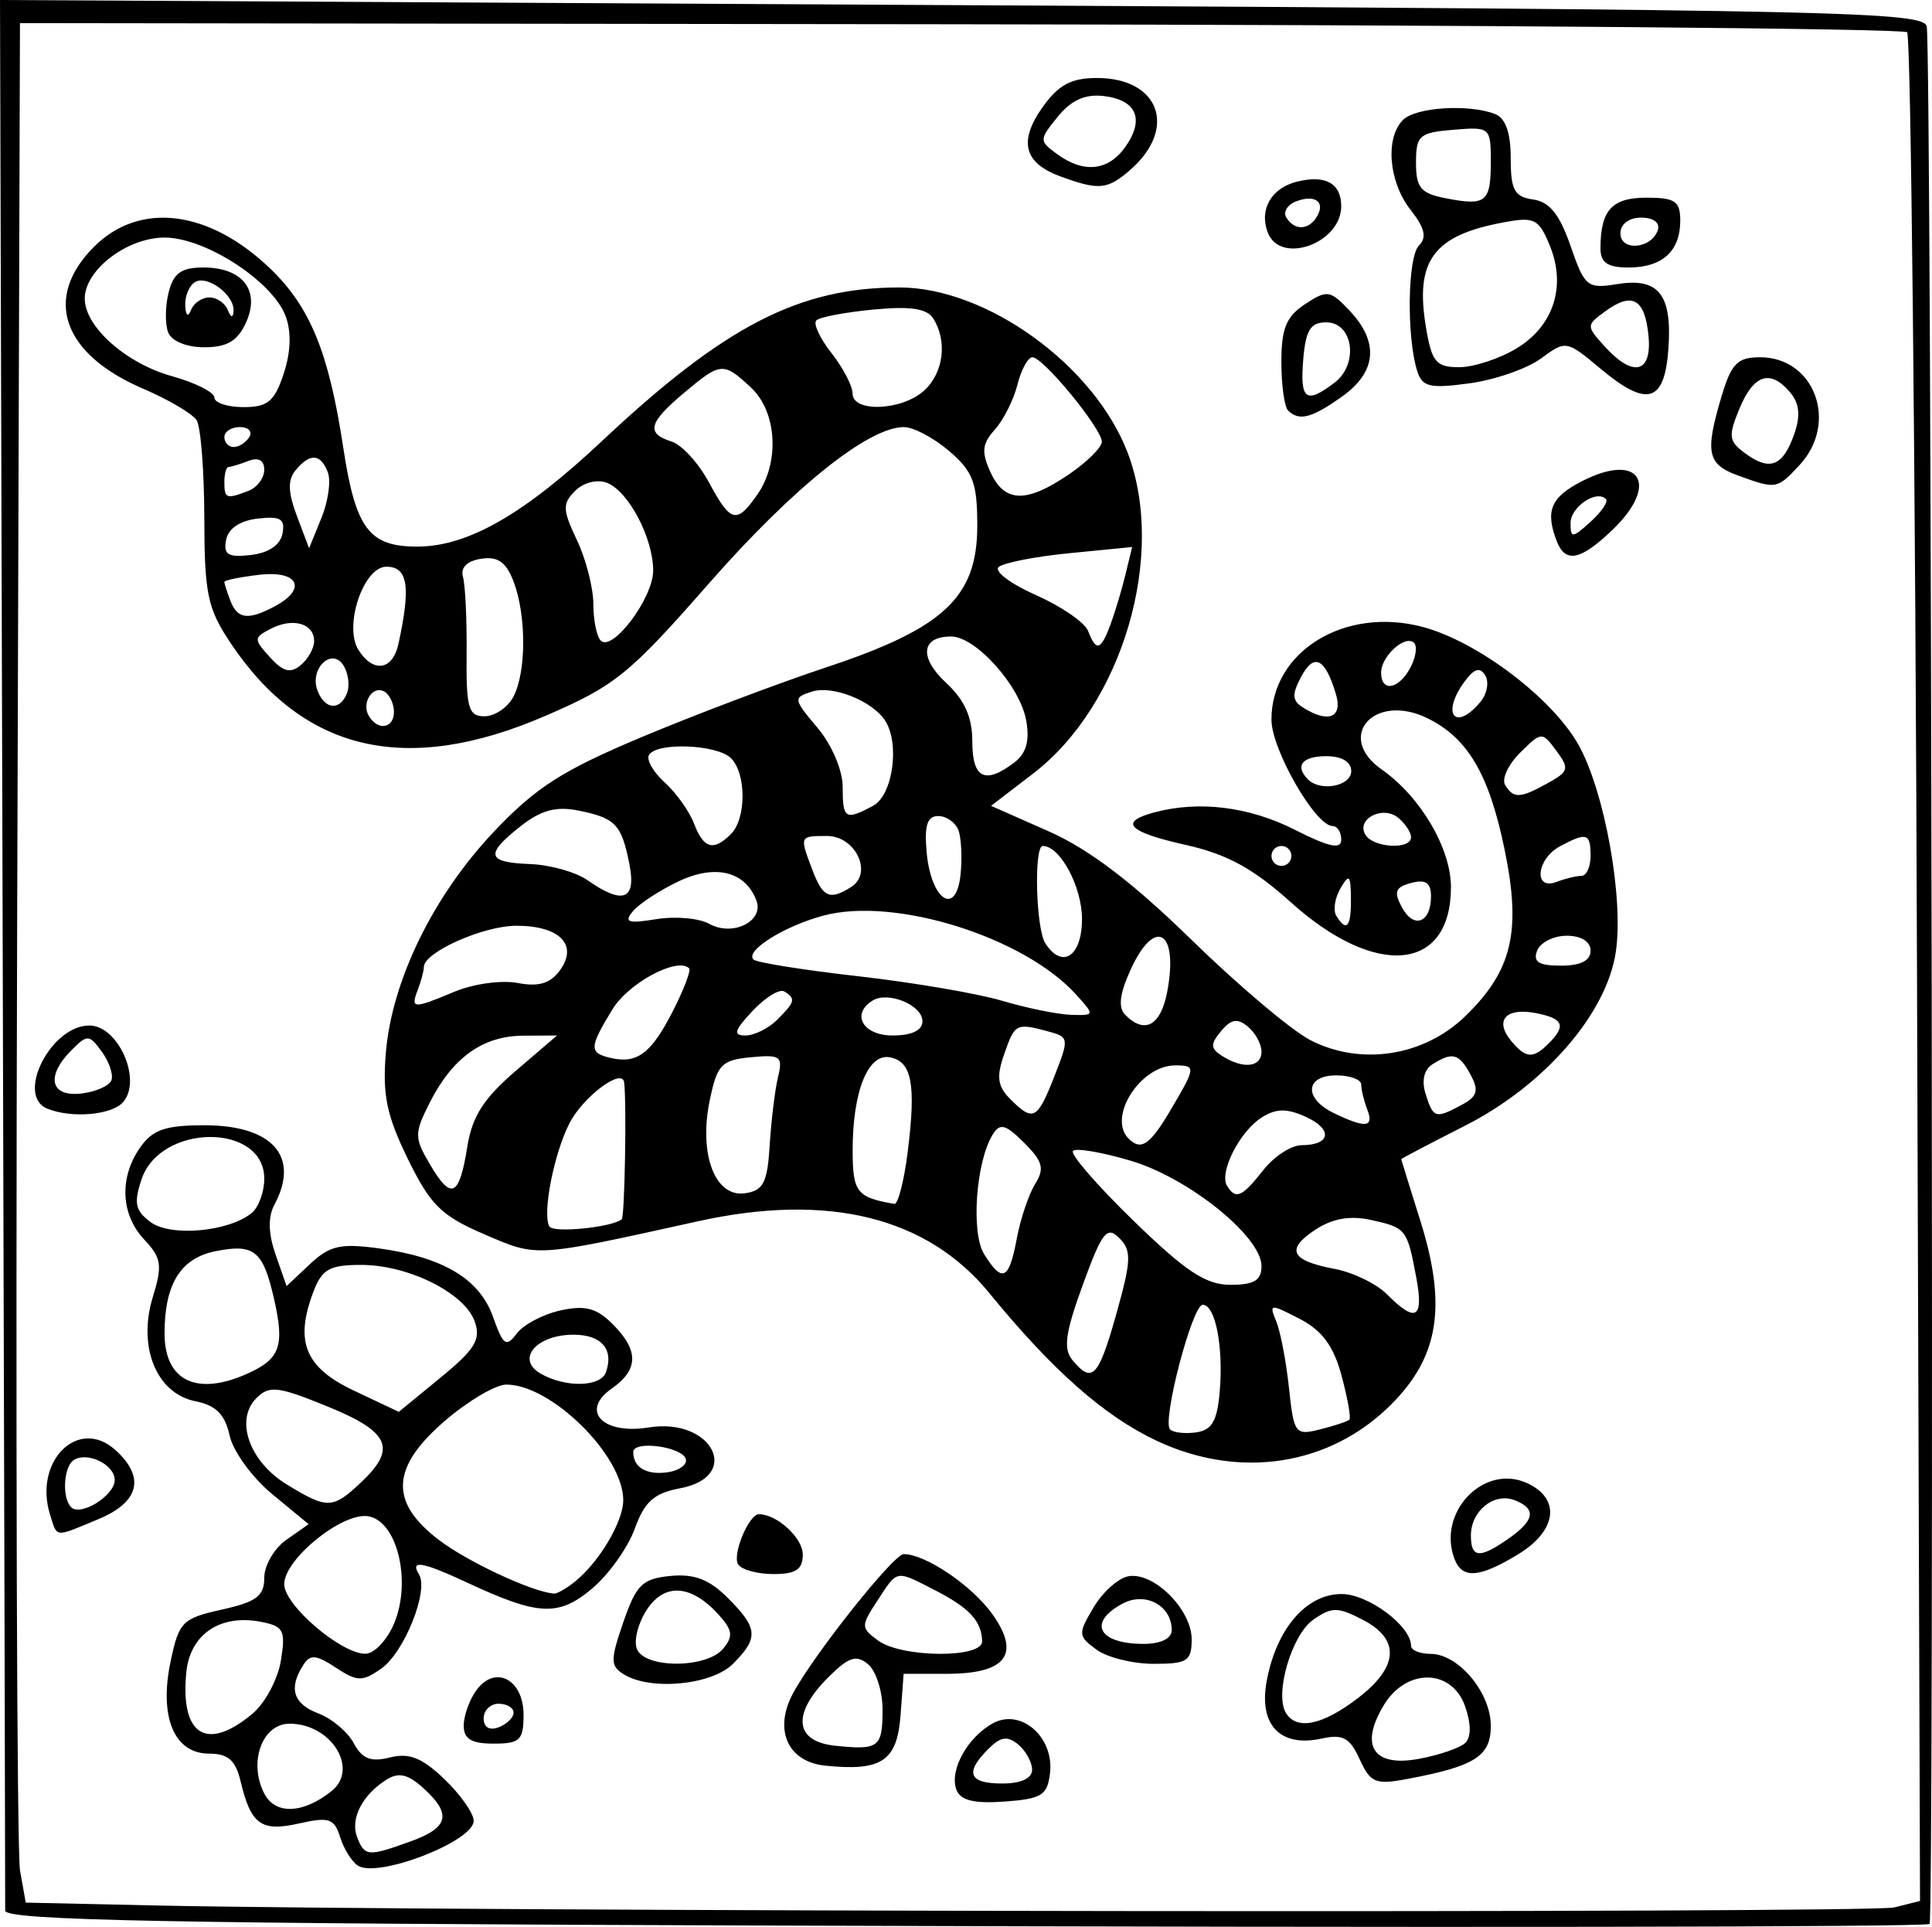 <?xml version="1.0" encoding="UTF-8" standalone="no"?>
<!-- Created with Inkscape (http://www.inkscape.org/) -->

<svg
   xmlns:dc="http://purl.org/dc/elements/1.1/"
   xmlns:cc="http://creativecommons.org/ns#"
   xmlns:rdf="http://www.w3.org/1999/02/22-rdf-syntax-ns#"
   xmlns:svg="http://www.w3.org/2000/svg"
   xmlns="http://www.w3.org/2000/svg"
   xmlns:sodipodi="http://sodipodi.sourceforge.net/DTD/sodipodi-0.dtd"
   xmlns:inkscape="http://www.inkscape.org/namespaces/inkscape"
   width="54.679mm"
   height="54.523mm"
   viewBox="0 0 193.743 193.192"
   id="svg2"
   version="1.1"
   inkscape:version="0.91 r13725"
   sodipodi:docname="snake.svg">
  <defs
     id="defs4" />
  <sodipodi:namedview
     id="base"
     pagecolor="#ffffff"
     bordercolor="#666666"
     borderopacity="1.0"
     inkscape:pageopacity="0.0"
     inkscape:pageshadow="2"
     inkscape:zoom="1.4"
     inkscape:cx="5.7465358"
     inkscape:cy="52.786697"
     inkscape:document-units="px"
     inkscape:current-layer="layer1"
     showgrid="false"
     fit-margin-top="0"
     fit-margin-left="0"
     fit-margin-right="0"
     fit-margin-bottom="0"
     inkscape:window-width="1366"
     inkscape:window-height="744"
     inkscape:window-x="0"
     inkscape:window-y="24"
     inkscape:window-maximized="1" />
  <g
     inkscape:label="Layer 1"
     inkscape:groupmode="layer"
     id="layer1"
     transform="translate(-274.593,-313.304)">
    <path
       style="fill:#000000"
       d="m 352.843,506.366 c -61.205,-0.202 -77.746,-0.521 -77.73,-1.5 0.011,-0.684 -0.101,-44.065 -0.25,-96.403 l -0.27,-95.159 96.5,0.519 c 88.448,0.476 96.518,0.656 96.72,2.159 0.475,3.538 0.749,190.146 0.28,190.226 -1.825,0.314 -48.565,0.378 -115.25,0.158 z m 111.699,-1.82 2.594,-0.651 -0.304,-93.336 c -0.167,-51.335 -0.613,-93.644 -0.989,-94.021 -0.377,-0.377 -43.112,-0.737 -94.967,-0.801 l -94.282,-0.116 -0.284,91 c -0.156,50.05 -0.026,92.449 0.29,94.22 l 0.574,3.22 12.71,0.28 c 28.966,0.637 172.266,0.804 174.659,0.203 z m -154.064,-4.196 c -0.613,-0.4 -1.415,-1.689 -1.782,-2.865 -0.58,-1.86 -1.113,-2.037 -4.105,-1.362 -3.819,0.861 -4.833,0.128 -5.879,-4.25 -0.5,-2.092 -1.255,-2.75 -3.159,-2.75 -3.492,0 -5.024,-3.663 -3.857,-9.222 0.839,-3.998 1.176,-4.339 5.148,-5.22 3.462,-0.767 4.25,-1.359 4.25,-3.193 0,-1.238 1.001,-2.953 2.225,-3.81 l 2.225,-1.559 -3.648,-3.007 c -2.006,-1.654 -3.932,-4.302 -4.28,-5.884 -0.467,-2.126 -1.363,-3.023 -3.434,-3.437 -3.899,-0.78 -5.801,-5.441 -4.265,-10.447 0.978,-3.185 0.869,-3.918 -0.852,-5.75 -2.371,-2.524 -2.537,-6.219 -0.416,-9.248 1.246,-1.78 2.528,-2.223 6.429,-2.223 6.857,0 9.621,3.131 7.032,7.967 -0.656,1.227 -0.617,2.884 0.119,4.996 l 1.102,3.161 2.345,-2.203 c 1.974,-1.854 3.066,-2.104 6.898,-1.579 6.486,0.889 10.113,3.065 11.464,6.877 1.016,2.866 1.316,3.076 2.373,1.662 0.665,-0.89 2.637,-1.932 4.381,-2.315 2.479,-0.545 3.621,-0.246 5.236,1.369 2.644,2.644 2.616,4.566 -0.094,6.464 -3.196,2.238 -0.901,4.647 3.713,3.899 6.358,-1.032 9.427,4.921 3.144,6.099 -2.614,0.49 -3.561,1.337 -4.547,4.062 -0.685,1.893 -2.608,4.59 -4.274,5.992 -3.357,2.825 -5.373,2.735 -12.442,-0.557 -4.585,-2.135 -5.839,-2.358 -4.922,-0.874 1.011,1.636 -1.473,7.84 -3.788,9.461 -1.888,1.322 -2.392,1.311 -4.549,-0.102 -2.012,-1.318 -2.573,-1.358 -3.285,-0.234 -1.475,2.328 -0.98,3.87 1.55,4.832 1.342,0.51 2.935,1.853 3.54,2.984 0.839,1.567 1.702,1.906 3.626,1.423 1.932,-0.485 3.215,0.027 5.46,2.178 1.614,1.547 2.935,3.426 2.935,4.176 0,2.062 -9.63,5.784 -11.615,4.489 z m 5.294,-2.428 c 3.835,-1.387 4.153,-2.736 1.262,-5.352 -1.537,-1.391 -2.47,-1.603 -3.683,-0.838 -2.433,1.535 -3.654,3.918 -2.949,5.755 0.75,1.956 1.089,1.983 5.37,0.435 z m -7.929,-5.044 c 2.786,-2.229 -0.037,-6.755 -4.213,-6.755 -2.777,0 -4.172,3.945 -2.5,7.069 1.111,2.076 3.889,1.946 6.713,-0.313 z m -7.944,-7.744 c 1.268,-1.057 2.554,-3.455 2.859,-5.329 0.496,-3.058 0.288,-3.458 -2.028,-3.901 -4.086,-0.781 -7.088,1.267 -7.457,5.087 -0.608,6.303 2.045,7.962 6.626,4.143 z m 14.229,-9.095 c 1.763,-4.257 0.27,-10.301 -2.647,-10.718 -2.618,-0.374 -8.388,4.316 -8.388,6.818 0,2.092 5.671,6.956 8.129,6.972 0.896,0.006 2.203,-1.377 2.906,-3.072 z m 18.128,-4.166 c 2.444,-1.977 4.837,-6.016 4.837,-8.161 0,-4.464 -7.209,-11.589 -11.724,-11.589 -1.054,0 -3.797,1.61 -6.096,3.578 -5.474,4.685 -5.673,8.182 -0.682,11.988 2.901,2.213 9.342,5.216 11.561,5.39 0.307,0.024 1.254,-0.519 2.104,-1.206 z M 310.779,461.948 c 3.642,-3.422 2.915,-5.08 -3.346,-7.631 -4.979,-2.029 -5.834,-2.129 -7.128,-0.835 -2.187,2.187 -0.71,6.365 3.065,8.667 4.056,2.473 4.577,2.459 7.409,-0.202 z m 32.596,-2.326 c -0.276,-1.259 -5.281,-1.954 -5.281,-0.733 0,1.546 1.337,2.329 3.459,2.025 1.123,-0.161 1.943,-0.742 1.822,-1.292 z M 322.2,445.8 c -1.02,-2.865 -6.654,-5.674 -11.381,-5.676 -3.178,-10e-4 -3.936,0.424 -4.798,2.69 -1.903,5.006 -0.839,7.599 4.068,9.918 l 4.495,2.124 4.196,-3.438 c 3.454,-2.83 4.059,-3.824 3.42,-5.616 z m -22.708,5.187 c 3.184,-1.451 3.643,-2.75 2.602,-7.365 -1.111,-4.927 -1.988,-5.652 -5.891,-4.871 -3.499,0.7 -5.109,3.296 -5.109,8.237 0,4.791 3.257,6.342 8.398,3.999 z m 35.871,-0.115 c 0.802,-2.299 -0.458,-3.75 -3.254,-3.75 -3.726,0 -5.811,2.441 -3.321,3.889 2.486,1.446 6.048,1.371 6.575,-0.139 z m -35.519,-15.962 c 0.688,-0.568 1.25,-2.113 1.25,-3.432 0,-5.613 -10.435,-5.553 -12.309,0.072 -0.795,2.386 -0.633,3.144 0.922,4.291 2.021,1.491 7.855,0.956 10.138,-0.931 z m 70.664,57.848 c -0.747,-1.946 1.109,-5.311 3.692,-6.693 2.798,-1.497 6.109,1.415 5.691,5.005 -0.26,2.232 -0.831,2.591 -4.556,2.86 -3.049,0.22 -4.42,-0.112 -4.827,-1.172 z m 7.586,-2.014 c 0,-0.758 -0.627,-1.898 -1.394,-2.535 -1.076,-0.893 -1.76,-0.791 -3,0.449 -2.391,2.391 -1.959,3.463 1.394,3.463 1.881,0 3,-0.514 3,-1.378 z m 32.848,-1.056 c -0.982,-2.155 -1.687,-2.541 -3.796,-2.077 -4.176,0.917 -6.353,-1.367 -5.522,-5.795 0.982,-5.232 3.969,-8.694 7.504,-8.694 2.672,0 6.966,3.199 6.966,5.189 0,0.446 0.882,0.811 1.961,0.811 2.792,0 6.039,3.879 6.039,7.213 0,3.047 -1.582,4.055 -8.366,5.328 -3.204,0.601 -3.706,0.394 -4.786,-1.975 z m 10.597,-1.639 c 0.593,-0.576 0.584,-1.943 -0.024,-3.672 -1.331,-3.785 -5.878,-3.858 -8.139,-0.131 -2.475,4.08 -1.082,6.245 3.479,5.407 2.057,-0.378 4.165,-1.1 4.684,-1.604 z m -10.789,-4.478 c 4.115,-3.138 4.288,-5.91 0.493,-7.872 -2.513,-1.299 -3.101,-1.299 -4.96,0.003 -2.168,1.518 -3.901,7.459 -2.729,9.355 1.082,1.75 3.648,1.22 7.196,-1.486 z m -53.402,6.759 c -3.76,-0.387 -5.192,-3.585 -3.24,-7.233 2.086,-3.898 10.095,-13.975 11.108,-13.975 2.191,0 6.854,3.157 8.893,6.02 2.872,4.033 1.38,5.98 -4.579,5.98 l -4.32,0 -0.307,4.141 c -0.342,4.608 -1.894,5.649 -7.554,5.067 z m 5.747,-5.645 c 0,-1.825 -0.656,-3.863 -1.458,-4.529 -1.18,-0.979 -1.943,-0.725 -4,1.332 -3.659,3.659 -3.373,6.42 0.708,6.844 4.396,0.456 4.75,0.184 4.75,-3.647 z m 9.985,-6.813 c -0.025,-2.005 -1.266,-3.359 -4.685,-5.11 -4.042,-2.071 -3.754,-2.122 -5.817,1.027 -1.67,2.548 -1.666,2.726 0.076,4 2.361,1.727 10.447,1.791 10.426,0.083 z m -51.985,8.441 c 0,-0.995 0.574,-2.594 1.276,-3.554 1.88,-2.571 4.724,-1.084 4.724,2.47 0,2.548 -0.358,2.893 -3,2.893 -2.228,0 -3,-0.466 -3,-1.809 z m 5,-1.298 c 0,-0.491 -0.675,-0.893 -1.5,-0.893 -0.825,0 -1.5,0.661 -1.5,1.469 0,0.895 0.586,1.244 1.5,0.893 0.825,-0.317 1.5,-0.977 1.5,-1.469 z m 11.015,-3.863 c -1.313,-0.83 -1.313,-1.436 0,-5.235 1.292,-3.738 1.904,-4.336 4.718,-4.608 2.389,-0.231 3.89,0.345 5.75,2.205 3.039,3.039 3.115,4.009 0.517,6.608 -2.142,2.142 -8.312,2.72 -10.985,1.03 z m 10.001,-2.549 c 1.029,-1.24 0.948,-1.864 -0.442,-3.4 -2.755,-3.044 -5.429,-3.231 -7.216,-0.504 -0.867,1.324 -1.317,3.086 -0.999,3.915 0.765,1.994 6.999,1.986 8.657,-0.011 z m 37.426,0.085 c -1.846,-1.364 -1.859,-1.571 -0.263,-4.25 0.923,-1.549 2.507,-2.946 3.519,-3.105 2.554,-0.402 6.302,3.362 6.302,6.328 0,2.184 -0.429,2.461 -3.809,2.461 -2.095,0 -4.682,-0.645 -5.75,-1.434 z m 7.559,-1.944 c 0,-2.471 -2.634,-3.889 -4.936,-2.657 -3.536,1.892 -2.42,4.034 2.103,4.034 1.74,0 2.833,-0.532 2.833,-1.378 z m -43.487,-6.602 c -0.603,-0.976 1.079,-5.021 2.088,-5.021 1.811,0 4.399,2.374 4.399,4.035 0,1.508 -0.684,1.965 -2.941,1.965 -1.618,0 -3.213,-0.441 -3.546,-0.979 z m 71.848,-0.523 c -1.789,-4.663 2.92,-9.602 7.266,-7.622 3.409,1.553 3.015,4.763 -0.876,7.135 -3.892,2.373 -5.615,2.504 -6.389,0.487 z m 5.417,-2.054 c 2.638,-1.847 2.816,-3.002 0.596,-3.854 -2.058,-0.79 -4.373,1.08 -4.373,3.533 0,2.285 0.868,2.359 3.777,0.321 z m -146.25,-2.358 c -1.711,-5.391 2.812,-9.898 6.545,-6.52 3.012,2.726 2.404,5.21 -1.694,6.922 -4.463,1.865 -4.123,1.893 -4.851,-0.402 z m 6.473,-3.513 c 0,-1.535 -2.708,-2.87 -4.09,-2.016 -1.039,0.642 -1.224,3.797 -0.278,4.742 0.954,0.954 4.369,-1.176 4.369,-2.726 z m 104.5,-3.934 c -5.246,-2.458 -10.444,-7.042 -16.797,-14.813 -6.236,-7.629 -16.166,-10.077 -29.203,-7.199 -16.535,3.65 -16.057,3.621 -21.446,1.303 -4.313,-1.855 -5.392,-2.92 -7.66,-7.555 -2.123,-4.339 -2.555,-6.421 -2.205,-10.634 0.601,-7.243 4.75,-15.737 10.825,-22.16 4.205,-4.447 6.856,-6.145 14.804,-9.484 5.325,-2.237 13.701,-5.402 18.614,-7.033 11.741,-3.898 15.067,-7.025 15.067,-14.167 0,-4.312 -0.418,-5.427 -2.806,-7.481 -1.543,-1.327 -3.593,-2.413 -4.554,-2.413 -3.562,0 -11.132,6.074 -19.594,15.723 -7.973,9.091 -9.351,10.205 -16.376,13.239 -13.929,6.016 -24.27,3.609 -31.577,-7.351 -2.285,-3.427 -2.595,-4.914 -2.608,-12.5 -0.008,-4.736 -0.355,-9.145 -0.77,-9.797 -0.415,-0.653 -2.831,-2.077 -5.368,-3.164 -8.104,-3.474 -10.051,-9.098 -4.923,-14.225 4.586,-4.586 11.56,-3.71 17.714,2.225 3.975,3.834 5.837,8.405 7.272,17.852 1.25,8.233 2.595,10.013 7.532,9.978 5.014,-0.036 10.623,-3.256 18.413,-10.572 12.298,-11.549 19.768,-15.406 29.838,-15.406 8.749,0 19.541,7.808 22.881,16.553 3.921,10.267 -0.506,25.308 -9.472,32.183 l -4.221,3.236 5.794,2.563 c 4.032,1.783 8.385,5.091 14.31,10.873 4.683,4.571 10.052,9.099 11.931,10.063 5.054,2.593 11.37,1.614 15.517,-2.405 4.725,-4.58 5.647,-8.503 3.938,-16.76 -1.556,-7.519 -3.687,-11.136 -7.727,-13.117 -5.319,-2.608 -9.291,1.845 -4.585,5.141 3.894,2.727 6.941,7.905 6.941,11.794 0,8.476 -7.515,9.196 -16.035,1.536 -3.783,-3.401 -6.404,-4.837 -10.503,-5.755 -5.846,-1.308 -6.825,-2.306 -3.212,-3.274 4.482,-1.201 9.505,-0.583 14.081,1.734 3.455,1.749 4.669,2.009 4.669,1 0,-0.75 -0.389,-1.364 -0.864,-1.364 -1.719,0 -6.136,-7.68 -6.136,-10.669 0,-6.863 7.377,-11.376 15.185,-9.291 5.503,1.47 12.987,7.138 15.611,11.823 2.623,4.684 4.545,15.373 3.736,20.773 -0.929,6.193 -7.162,13.369 -15.126,17.41 -3.523,1.788 -6.4,3.297 -6.393,3.352 0.007,0.055 0.873,2.845 1.925,6.199 2.671,8.517 1.86,13.603 -2.931,18.395 -6.148,6.148 -15.176,7.547 -23.507,3.645 z m 6.32,-5.043 c 0.366,-4.471 -0.457,-8.595 -1.716,-8.595 -1.043,0 -4.099,11.672 -3.272,12.498 0.322,0.322 1.505,0.455 2.627,0.294 1.589,-0.227 2.112,-1.158 2.361,-4.197 z m 12.994,2.924 c 0.175,-0.175 -0.178,-2.16 -0.785,-4.412 -0.805,-2.989 -1.941,-4.528 -4.212,-5.702 -2.96,-1.531 -3.072,-1.519 -2.342,0.243 0.422,1.018 0.998,4.022 1.28,6.676 0.492,4.62 0.624,4.797 3.127,4.169 1.437,-0.361 2.757,-0.799 2.931,-0.974 z m -23.358,-10.647 c 1.492,-5.317 1.53,-6.316 0.287,-7.559 -1.243,-1.243 -1.727,-0.623 -3.662,4.684 -1.761,4.831 -1.979,6.42 -1.033,7.559 1.981,2.387 2.612,1.718 4.408,-4.684 z m 30.065,-3.615 c -0.912,-4.863 -1.01,-4.987 -4.573,-5.769 -2.055,-0.451 -3.831,-0.14 -5.52,0.967 -3.045,1.995 -2.503,3.12 1.903,3.947 1.844,0.346 4.211,1.495 5.261,2.554 2.885,2.91 3.704,2.435 2.929,-1.699 z m -15.521,-1.141 c 0,-2.955 -7.295,-8.83 -13.11,-10.557 -2.876,-0.854 -5.484,-1.299 -5.794,-0.989 -0.31,0.31 2.417,3.459 6.06,6.997 5.263,5.111 7.264,6.432 9.734,6.432 2.379,0 3.11,-0.443 3.11,-1.884 z m -24.543,-2.739 c 0.374,-1.993 1.204,-4.463 1.845,-5.489 0.962,-1.54 0.77,-2.26 -1.101,-4.127 -1.861,-1.857 -2.424,-2.008 -3.145,-0.846 -1.695,2.732 -2.21,9.865 -0.866,12.016 1.82,2.914 2.489,2.595 3.268,-1.555 z m -39.612,-1.949 c 0.297,-0.245 0.498,-11.493 0.245,-13.713 -0.174,-1.528 -4.089,1.383 -5.482,4.076 -1.569,3.035 -2.758,9.158 -2.012,10.365 0.414,0.67 6.266,0.083 7.249,-0.728 z m 28.682,-6.796 c 0.843,-6.747 0.413,-9.02 -1.785,-9.443 -2.198,-0.423 -3.741,3.415 -3.741,9.303 0,4.223 0.406,4.747 4.178,5.392 0.373,0.064 0.98,-2.3 1.349,-5.252 z m -44.159,-0.531 c 0.476,-2.98 1.653,-4.818 4.811,-7.522 l 4.181,-3.579 -3.43,0.022 c -4.04,0.026 -7.082,2.221 -9.362,6.756 -1.539,3.06 -1.534,3.472 0.075,6.196 2.125,3.597 2.913,3.2 3.724,-1.873 z m 30.314,-0.101 c 0.151,-2.475 0.526,-5.542 0.832,-6.816 0.507,-2.106 0.259,-2.287 -2.728,-2 -2.947,0.283 -3.371,0.728 -4.116,4.316 -1.122,5.407 0.527,9.756 3.535,9.319 1.845,-0.268 2.246,-1.048 2.477,-4.819 z m 49.497,2.5 c 1.082,-1.375 2.807,-2.5 3.835,-2.5 2.934,0 3.173,-1.594 0.427,-2.845 -1.885,-0.859 -2.962,-0.846 -4.397,0.05 -2.215,1.384 -4.326,5.529 -3.497,6.87 0.873,1.412 1.494,1.143 3.632,-1.575 z m -9.277,-6.057 c 2.53,-4.288 2.545,-4.443 0.428,-4.443 -3.482,0 -6.791,5.204 -4.662,7.333 1.26,1.26 2.14,0.659 4.235,-2.89 z m 19.706,-0.025 c -0.334,-0.87 -0.607,-1.995 -0.607,-2.5 0,-0.505 -1.125,-0.918 -2.5,-0.918 -3.129,0 -3.282,2.317 -0.25,3.78 3.198,1.542 4.052,1.451 3.357,-0.361 z m -31.373,-3.332 c 1.486,-3.782 1.465,-3.933 -0.598,-4.486 -3.246,-0.871 -3.367,-0.809 -4.444,2.279 -0.794,2.279 -0.666,3.218 0.616,4.5 2.302,2.302 2.702,2.094 4.426,-2.293 z m 40.845,2.871 c 1.564,-0.837 1.741,-1.427 0.899,-3 -1.157,-2.161 -1.818,-2.345 -3.835,-1.068 -0.851,0.539 -1.106,1.652 -0.683,2.985 0.774,2.438 0.974,2.498 3.618,1.083 z m -79.093,-9.43 c 1.091,-2.14 1.819,-4.057 1.617,-4.258 -1.167,-1.167 -6.074,1.455 -7.694,4.113 -2.345,3.845 -2.362,4.367 -0.159,4.873 2.653,0.609 4.059,-0.457 6.236,-4.727 z m 59.014,4.094 c 0,-0.758 -0.615,-1.888 -1.367,-2.512 -1.043,-0.866 -1.68,-0.758 -2.686,0.454 -1.097,1.322 -1.078,1.741 0.117,2.497 2.112,1.337 3.936,1.133 3.936,-0.438 z m 28.8,-0.822 c 1.79,-1.79 1.475,-2.514 -1.324,-3.049 -2.984,-0.57 -4.136,0.749 -2.44,2.793 1.469,1.77 2.2,1.819 3.764,0.256 z m -77.371,-2.371 c 1.81,-1.81 1.887,-2.116 0.717,-2.839 -0.47,-0.291 -1.899,0.583 -3.174,1.941 -1.848,1.967 -1.994,2.469 -0.717,2.469 0.882,0 2.31,-0.707 3.174,-1.571 z m 14.571,0.139 c 0,-1.606 -3.437,-3.033 -4.991,-2.073 -2.201,1.36 -0.982,3.506 1.991,3.506 1.937,0 3,-0.507 3,-1.433 z m 24.554,-3.002 c 1.146,-6.108 -1.265,-7.489 -3.699,-2.119 -1.094,2.415 -1.247,3.762 -0.508,4.5 1.967,1.967 3.561,1.065 4.208,-2.381 z m -9.148,0.331 c -5.234,-5.784 -18.209,-9.834 -25.347,-7.912 -3.955,1.065 -7.879,3.53 -7.007,4.401 0.302,0.302 5.026,1.056 10.498,1.675 5.472,0.619 11.975,1.728 14.45,2.463 2.475,0.735 5.582,1.368 6.905,1.407 2.382,0.069 2.386,0.049 0.501,-2.034 z m -62.278,-0.305 c 1.855,-0.775 4.68,-1.159 6.278,-0.854 2.104,0.402 3.272,0.055 4.233,-1.259 1.868,-2.555 -0.004,-4.479 -4.358,-4.479 -3.319,0 -9.282,2.656 -9.282,4.134 0,0.386 -0.273,1.414 -0.607,2.284 -0.742,1.934 -0.505,1.944 3.735,0.173 z m 113.872,-4.091 c 0,-0.915 -0.933,-1.5 -2.393,-1.5 -1.316,0 -2.652,0.675 -2.969,1.5 -0.432,1.126 0.165,1.5 2.393,1.5 1.972,0 2.969,-0.504 2.969,-1.5 z m -51,-3.171 c 0,-3.242 -2.193,-7.329 -3.933,-7.329 -0.906,0 -0.694,8.277 0.25,9.75 1.692,2.64 3.683,1.331 3.683,-2.421 z m -32.655,-1.872 c -1.123,-2.926 -4.121,-3.657 -7.811,-1.906 -1.893,0.898 -3.95,2.245 -4.57,2.992 -0.925,1.114 -0.504,1.257 2.342,0.795 1.908,-0.31 4.295,-0.1 5.305,0.465 2.355,1.318 5.535,-0.258 4.733,-2.346 z m 59.624,-0.207 c -0.026,-2.359 -0.176,-2.5 -1.054,-0.992 -0.563,0.967 -0.748,2.204 -0.411,2.75 1.034,1.673 1.496,1.118 1.465,-1.758 z m 8.03,-0.215 c 0,-1.348 -0.535,-1.708 -1.976,-1.331 -1.603,0.419 -1.782,0.879 -0.95,2.434 1.194,2.231 2.926,1.577 2.926,-1.104 z m -47.398,-6.63 c -0.296,-0.773 -1.207,-1.405 -2.023,-1.405 -1.097,0 -1.399,0.94 -1.159,3.612 0.433,4.831 2.957,6.512 3.401,2.266 0.176,-1.687 0.078,-3.7 -0.219,-4.473 z m -32.996,3.376 c -0.794,-3.97 -1.39,-4.588 -5.153,-5.341 -2.182,-0.436 -3.72,-0.019 -5.719,1.554 -3.638,2.862 -3.449,3.655 0.912,3.819 2.005,0.075 4.593,0.8 5.75,1.61 3.59,2.513 4.936,1.988 4.21,-1.641 z m 22.251,2.328 c 2.198,-1.393 0.434,-5.11 -2.424,-5.11 -2.775,0 -2.769,-0.014 -1.457,3.435 1.041,2.739 1.732,3.037 3.882,1.675 z m 73.225,-1.11 c 0.505,0 0.918,-0.9 0.918,-2 0,-2.285 -0.377,-2.404 -3.066,-0.965 -2.364,1.265 -2.679,4.465 -0.352,3.572 0.87,-0.334 1.995,-0.607 2.5,-0.607 z m -29.082,-2 c 0,-0.55 -0.45,-1 -1,-1 -0.55,0 -1,0.45 -1,1 0,0.55 0.45,1 1,1 0.55,0 1,-0.45 1,-1 z m -56.2,-2.2 c 1.547,-1.547 1.547,-6.053 0,-7.6 -1.38,-1.38 -7.419,-1.625 -8.217,-0.334 -0.294,0.476 0.406,1.714 1.556,2.75 1.15,1.036 2.478,2.896 2.952,4.134 0.967,2.529 1.952,2.808 3.71,1.05 z m 68.2,0.322 c 0,-0.483 -0.578,-1.357 -1.284,-1.943 -1.552,-1.288 -4.266,0.123 -3.286,1.709 0.812,1.313 4.569,1.506 4.569,0.234 z m -53.934,-3.158 c 1.976,-1.058 2.69,-6.287 1.169,-8.565 -1.314,-1.968 -5.262,-3.526 -7.298,-2.88 -1.919,0.609 -1.901,0.734 0.538,3.632 1.44,1.712 2.525,4.258 2.525,5.925 0,3.232 0.257,3.391 3.066,1.888 z m 67.697,-2.292 c 2.047,-1.137 2.124,-1.443 0.808,-3.215 -1.438,-1.936 -1.48,-1.933 -3.634,0.191 -1.198,1.182 -1.873,2.645 -1.499,3.25 0.852,1.378 1.496,1.345 4.325,-0.226 z m -19.762,-1.173 c 0,-0.933 -0.944,-1.5 -2.5,-1.5 -2.428,0 -3.193,0.974 -1.833,2.333 1.258,1.258 4.333,0.667 4.333,-0.833 z m -33.786,-0.866 c 1.198,-0.91 1.556,-2.181 1.189,-4.218 -0.623,-3.464 -5.055,-8.416 -7.531,-8.416 -3.008,0 -3.234,2.109 -0.497,4.647 1.858,1.723 2.625,3.444 2.625,5.893 0,3.691 1.276,4.326 4.214,2.094 z m -62.214,-5.075 c 0,-0.793 -0.419,-1.7 -0.931,-2.016 -1.189,-0.735 -2.385,1.138 -1.569,2.457 0.92,1.488 2.5,1.209 2.5,-0.441 z m 11.965,-1.493 c 1.315,-2.457 1.331,-8.156 0.034,-11.57 -0.745,-1.96 -1.578,-2.547 -3.25,-2.291 -1.42,0.217 -2.093,0.887 -1.826,1.819 0.232,0.812 0.396,4.289 0.364,7.726 -0.05,5.436 0.183,6.25 1.793,6.25 1.018,0 2.316,-0.87 2.886,-1.934 z m 82.49,-0.316 c -1.083,-3.586 -2.18,-4.133 -3.466,-1.73 -0.955,1.784 -0.923,2.407 0.157,3.092 2.567,1.627 4.029,1.025 3.308,-1.362 z m 14.509,0.794 c 0.665,-0.801 0.876,-1.994 0.47,-2.651 -0.532,-0.861 -1.116,-0.68 -2.086,0.647 -2.372,3.244 -0.913,5.052 1.616,2.004 z m -113.663,-0.884 c 0.283,-0.737 0.125,-1.971 -0.351,-2.742 -1.167,-1.888 -3.457,0.316 -2.613,2.515 0.737,1.92 2.27,2.037 2.965,0.227 z M 416.023,380.254 c 0.55,-1.028 0.72,-2.149 0.377,-2.491 -0.874,-0.874 -3.307,1.32 -3.307,2.982 0,1.988 1.761,1.693 2.93,-0.491 z m -109.93,-2.671 c 0,-1.775 -2.122,-2.385 -4.333,-1.246 -1.742,0.898 -1.747,1.04 -0.098,2.861 1.321,1.46 2.056,1.65 3.083,0.798 0.742,-0.615 1.348,-1.701 1.348,-2.413 z m 8.453,0.289 c 1.26,-5.774 0.952,-7.75 -1.208,-7.75 -2.299,0 -4.302,5.963 -2.801,8.342 1.479,2.345 3.431,2.057 4.009,-0.592 z m 25.547,-7.355 c 0,-3.273 -2.48,-7.981 -4.641,-8.81 -0.976,-0.374 -2.347,-0.025 -3.183,0.811 -1.292,1.292 -1.27,1.887 0.178,4.938 0.905,1.908 1.646,4.789 1.646,6.401 0,1.613 0.333,3.265 0.739,3.671 1.177,1.177 5.261,-4.266 5.261,-7.011 z m 45.878,5.355 c 0.456,-1.238 1.127,-3.481 1.491,-4.986 l 0.662,-2.736 -6.266,0.615 c -3.446,0.338 -6.651,0.965 -7.122,1.393 -0.471,0.428 1.222,1.697 3.762,2.82 2.54,1.124 4.886,2.741 5.213,3.594 0.806,2.102 1.282,1.954 2.26,-0.699 z m -83.813,-1.785 c 3.275,-1.753 2.352,-3.612 -1.566,-3.155 -1.925,0.225 -3.5,0.548 -3.5,0.717 0,0.17 0.273,1.021 0.607,1.891 0.708,1.845 1.785,1.977 4.459,0.547 z m 0.763,-7.29 c 0.28,-1.474 -0.198,-1.762 -2.483,-1.5 -1.784,0.205 -2.957,0.999 -3.175,2.15 -0.28,1.474 0.198,1.762 2.483,1.5 1.784,-0.205 2.957,-0.999 3.175,-2.15 z m 4.549,-6.132 c -0.727,-1.893 -1.784,-1.964 -3.234,-0.217 -0.805,0.97 -0.771,2.2 0.125,4.576 l 1.226,3.249 1.237,-3.032 c 0.681,-1.668 0.971,-3.727 0.645,-4.576 z m 43.065,2.234 c 2.273,-3.245 1.975,-8.31 -0.632,-10.739 -2.778,-2.588 -3.03,-2.568 -6.735,0.55 -3.549,2.986 -3.814,4.042 -1.223,4.865 1.02,0.324 2.697,2.154 3.727,4.067 2.198,4.081 2.779,4.231 4.862,1.256 z m -51.025,-0.384 c 0.87,-0.334 1.582,-1.282 1.582,-2.107 0,-0.957 -0.573,-1.28 -1.582,-0.893 -0.87,0.334 -1.77,0.607 -2,0.607 -0.23,0 -0.418,0.675 -0.418,1.5 0,1.683 0.183,1.751 2.418,0.893 z m 82.263,-1.643 c 1.818,-1.238 3.308,-2.71 3.312,-3.272 0.009,-1.309 -5.874,-8.478 -6.958,-8.478 -0.45,0 -1.128,1.238 -1.505,2.75 -0.377,1.512 -1.398,3.539 -2.267,4.504 -1.275,1.415 -1.361,2.237 -0.444,4.25 1.408,3.09 3.584,3.158 7.861,0.246 z m -82.181,-3.75 c 0.34,-0.55 -0.084,-1 -0.941,-1 -0.857,0 -1.559,0.45 -1.559,1 0,0.55 0.423,1 0.941,1 0.518,0 1.219,-0.45 1.559,-1 z m 3.452,-6.356 c 0.717,-2.173 0.781,-4.215 0.181,-5.792 -1.328,-3.493 -8.058,-7.852 -12.123,-7.852 -3.764,0 -8.011,3.244 -8.011,6.119 0,2.82 4.138,6.5 8.75,7.781 2.337,0.649 4.25,1.612 4.25,2.14 0,0.528 1.315,0.96 2.922,0.96 2.429,0 3.109,-0.566 4.03,-3.356 z m -11.592,-4.146 c -0.317,-0.826 -0.294,-2.626 0.05,-4 0.486,-1.935 1.271,-2.498 3.485,-2.498 3.947,0 5.736,2.316 4.272,5.53 -0.839,1.842 -1.902,2.47 -4.178,2.47 -1.793,0 -3.291,-0.62 -3.629,-1.502 z m 4.139,-3.498 c 0.733,0 1.56,0.562 1.838,1.25 0.317,0.785 0.534,0.831 0.583,0.122 0.113,-1.609 -2.637,-3.666 -3.877,-2.9 -0.574,0.355 -1.008,1.406 -0.965,2.336 0.049,1.041 0.273,1.211 0.583,0.441 0.277,-0.688 1.104,-1.25 1.838,-1.25 z m 71.671,9.345 c 1.952,-1.766 2.358,-4.961 0.919,-7.232 -0.636,-1.004 -2.295,-1.251 -6.007,-0.895 -2.82,0.271 -5.394,0.759 -5.72,1.085 -0.326,0.326 0.359,1.801 1.522,3.28 1.163,1.478 2.114,3.302 2.114,4.053 0,1.928 4.942,1.728 7.171,-0.29 z m -87.921,71.993 c -3.211,-1.296 0.343,-8.338 4.209,-8.338 2.883,0 5.292,5.39 3.418,7.648 -1.099,1.324 -5.148,1.69 -7.627,0.69 z m 6.436,-2.878 c 0.187,-0.572 -0.258,-1.86 -0.991,-2.861 -1.247,-1.706 -1.437,-1.715 -3.013,-0.138 -2.622,2.622 -2.143,4.727 0.991,4.356 1.47,-0.174 2.826,-0.785 3.013,-1.357 z m 144.921,-54.041 c -1.157,-3.016 -0.592,-4.375 2.483,-5.965 5.839,-3.02 7.924,0.243 3.105,4.86 -3.204,3.069 -4.72,3.369 -5.588,1.105 z m 4.942,-4.202 c -0.963,-0.963 -3.549,0.792 -3.549,2.408 0,1.539 0.175,1.528 2.006,-0.129 1.103,-0.999 1.798,-2.024 1.543,-2.279 z m 13.201,-2.378 c -3.051,-1.114 -3.289,-2.306 -1.592,-7.972 0.971,-3.241 1.592,-3.866 3.845,-3.866 5.488,0 7.898,6.582 3.958,10.811 -2.265,2.431 -2.333,2.443 -6.211,1.026 z m 5.672,-4.11 c 0.65,-1.838 0.54,-3.069 -0.372,-4.168 -1.986,-2.393 -3.678,-1.871 -5.105,1.574 -1.158,2.795 -1.094,3.283 0.588,4.513 2.457,1.797 3.756,1.286 4.889,-1.92 z m -50.755,-2.395 c -0.367,-0.367 -0.667,-2.565 -0.667,-4.885 0,-3.339 0.496,-4.543 2.379,-5.777 2.221,-1.456 2.519,-1.409 4.5,0.699 2.938,3.128 2.666,6.105 -0.783,8.561 -3.053,2.174 -4.327,2.503 -5.429,1.401 z m 4.664,-2.784 c 2.453,-1.859 1.878,-6.049 -0.83,-6.049 -1.589,0 -2.064,0.77 -2.31,3.75 -0.334,4.03 0.272,4.474 3.141,2.299 z m 26.692,-1.389 c -3.44,-2.872 -3.483,-2.879 -5.994,-1.034 -1.391,1.022 -4.619,2.142 -7.173,2.488 -3.979,0.539 -4.729,0.361 -5.235,-1.242 -1.075,-3.403 -0.967,-11.425 0.168,-12.56 0.821,-0.821 0.601,-1.771 -0.836,-3.598 -2.194,-2.79 -2.563,-7.202 -0.753,-9.013 1.271,-1.271 6.565,-1.611 9.218,-0.593 1.061,0.407 1.582,1.866 1.582,4.43 0,3.204 0.365,3.875 2.25,4.143 1.642,0.233 2.656,1.493 3.75,4.66 1.418,4.102 1.675,4.312 4.688,3.823 4.159,-0.675 5.516,1.048 5.123,6.504 -0.388,5.382 -2.12,5.89 -6.789,1.993 z m -8.405,-2.069 c 3.704,-2.258 4.973,-6.25 3.285,-10.327 -1.103,-2.663 -1.527,-2.869 -4.681,-2.278 -7.004,1.314 -8.849,3.839 -7.714,10.556 0.583,3.453 1.008,3.957 3.331,3.954 1.464,-0.002 4.065,-0.859 5.78,-1.905 z m 13.196,-1.264 c -0.366,-3.704 -1.63,-4.413 -4.341,-2.431 -1.91,1.397 -1.911,1.462 -0.055,3.513 2.864,3.165 4.768,2.696 4.395,-1.083 z m -15.813,-17.446 c 0,-3.435 -0.072,-3.495 -3.75,-3.191 -3.428,0.284 -3.75,0.567 -3.75,3.301 0,2.527 0.465,3.08 3,3.572 4.034,0.782 4.5,0.4 4.5,-3.681 z m 11,8.701 c 0,-3.824 1.14,-5.082 4.607,-5.082 2.874,0 3.393,0.352 3.393,2.3 0,3.074 -1.799,4.7 -5.2,4.7 -2.094,0 -2.8,-0.484 -2.8,-1.918 z m 5.75,-1.832 c 0.244,-0.733 -0.445,-1.25 -1.667,-1.25 -1.228,0 -2.083,0.646 -2.083,1.573 0,1.838 3.12,1.569 3.75,-0.323 z m -39.112,0.25 c -0.886,-2.31 0.34,-4.456 2.915,-5.103 2.862,-0.718 4.447,0.159 4.447,2.462 0,3.719 -6.107,5.91 -7.362,2.641 z m 4.903,-1.567 c 0.92,-1.489 -0.147,-2.299 -2.061,-1.564 -0.884,0.339 -1.326,1.07 -0.984,1.624 0.811,1.312 2.215,1.284 3.045,-0.059 z m -25.705,-4.067 c -3.664,-1.342 -4.219,-3.52 -1.771,-6.957 1.584,-2.224 2.863,-2.909 5.432,-2.909 6.304,0 8.122,5.086 3.306,9.25 -2.256,1.951 -3.116,2.027 -6.966,0.616 z m 6.532,-2.981 c 1.94,-2.77 1.106,-4.694 -2.202,-5.077 -1.848,-0.214 -3.256,0.422 -4.593,2.075 -1.88,2.324 -1.881,2.418 -0.059,3.75 2.677,1.958 5.148,1.688 6.854,-0.748 z"
       id="path4319"
       inkscape:connector-curvature="0" />
  </g>
</svg>
